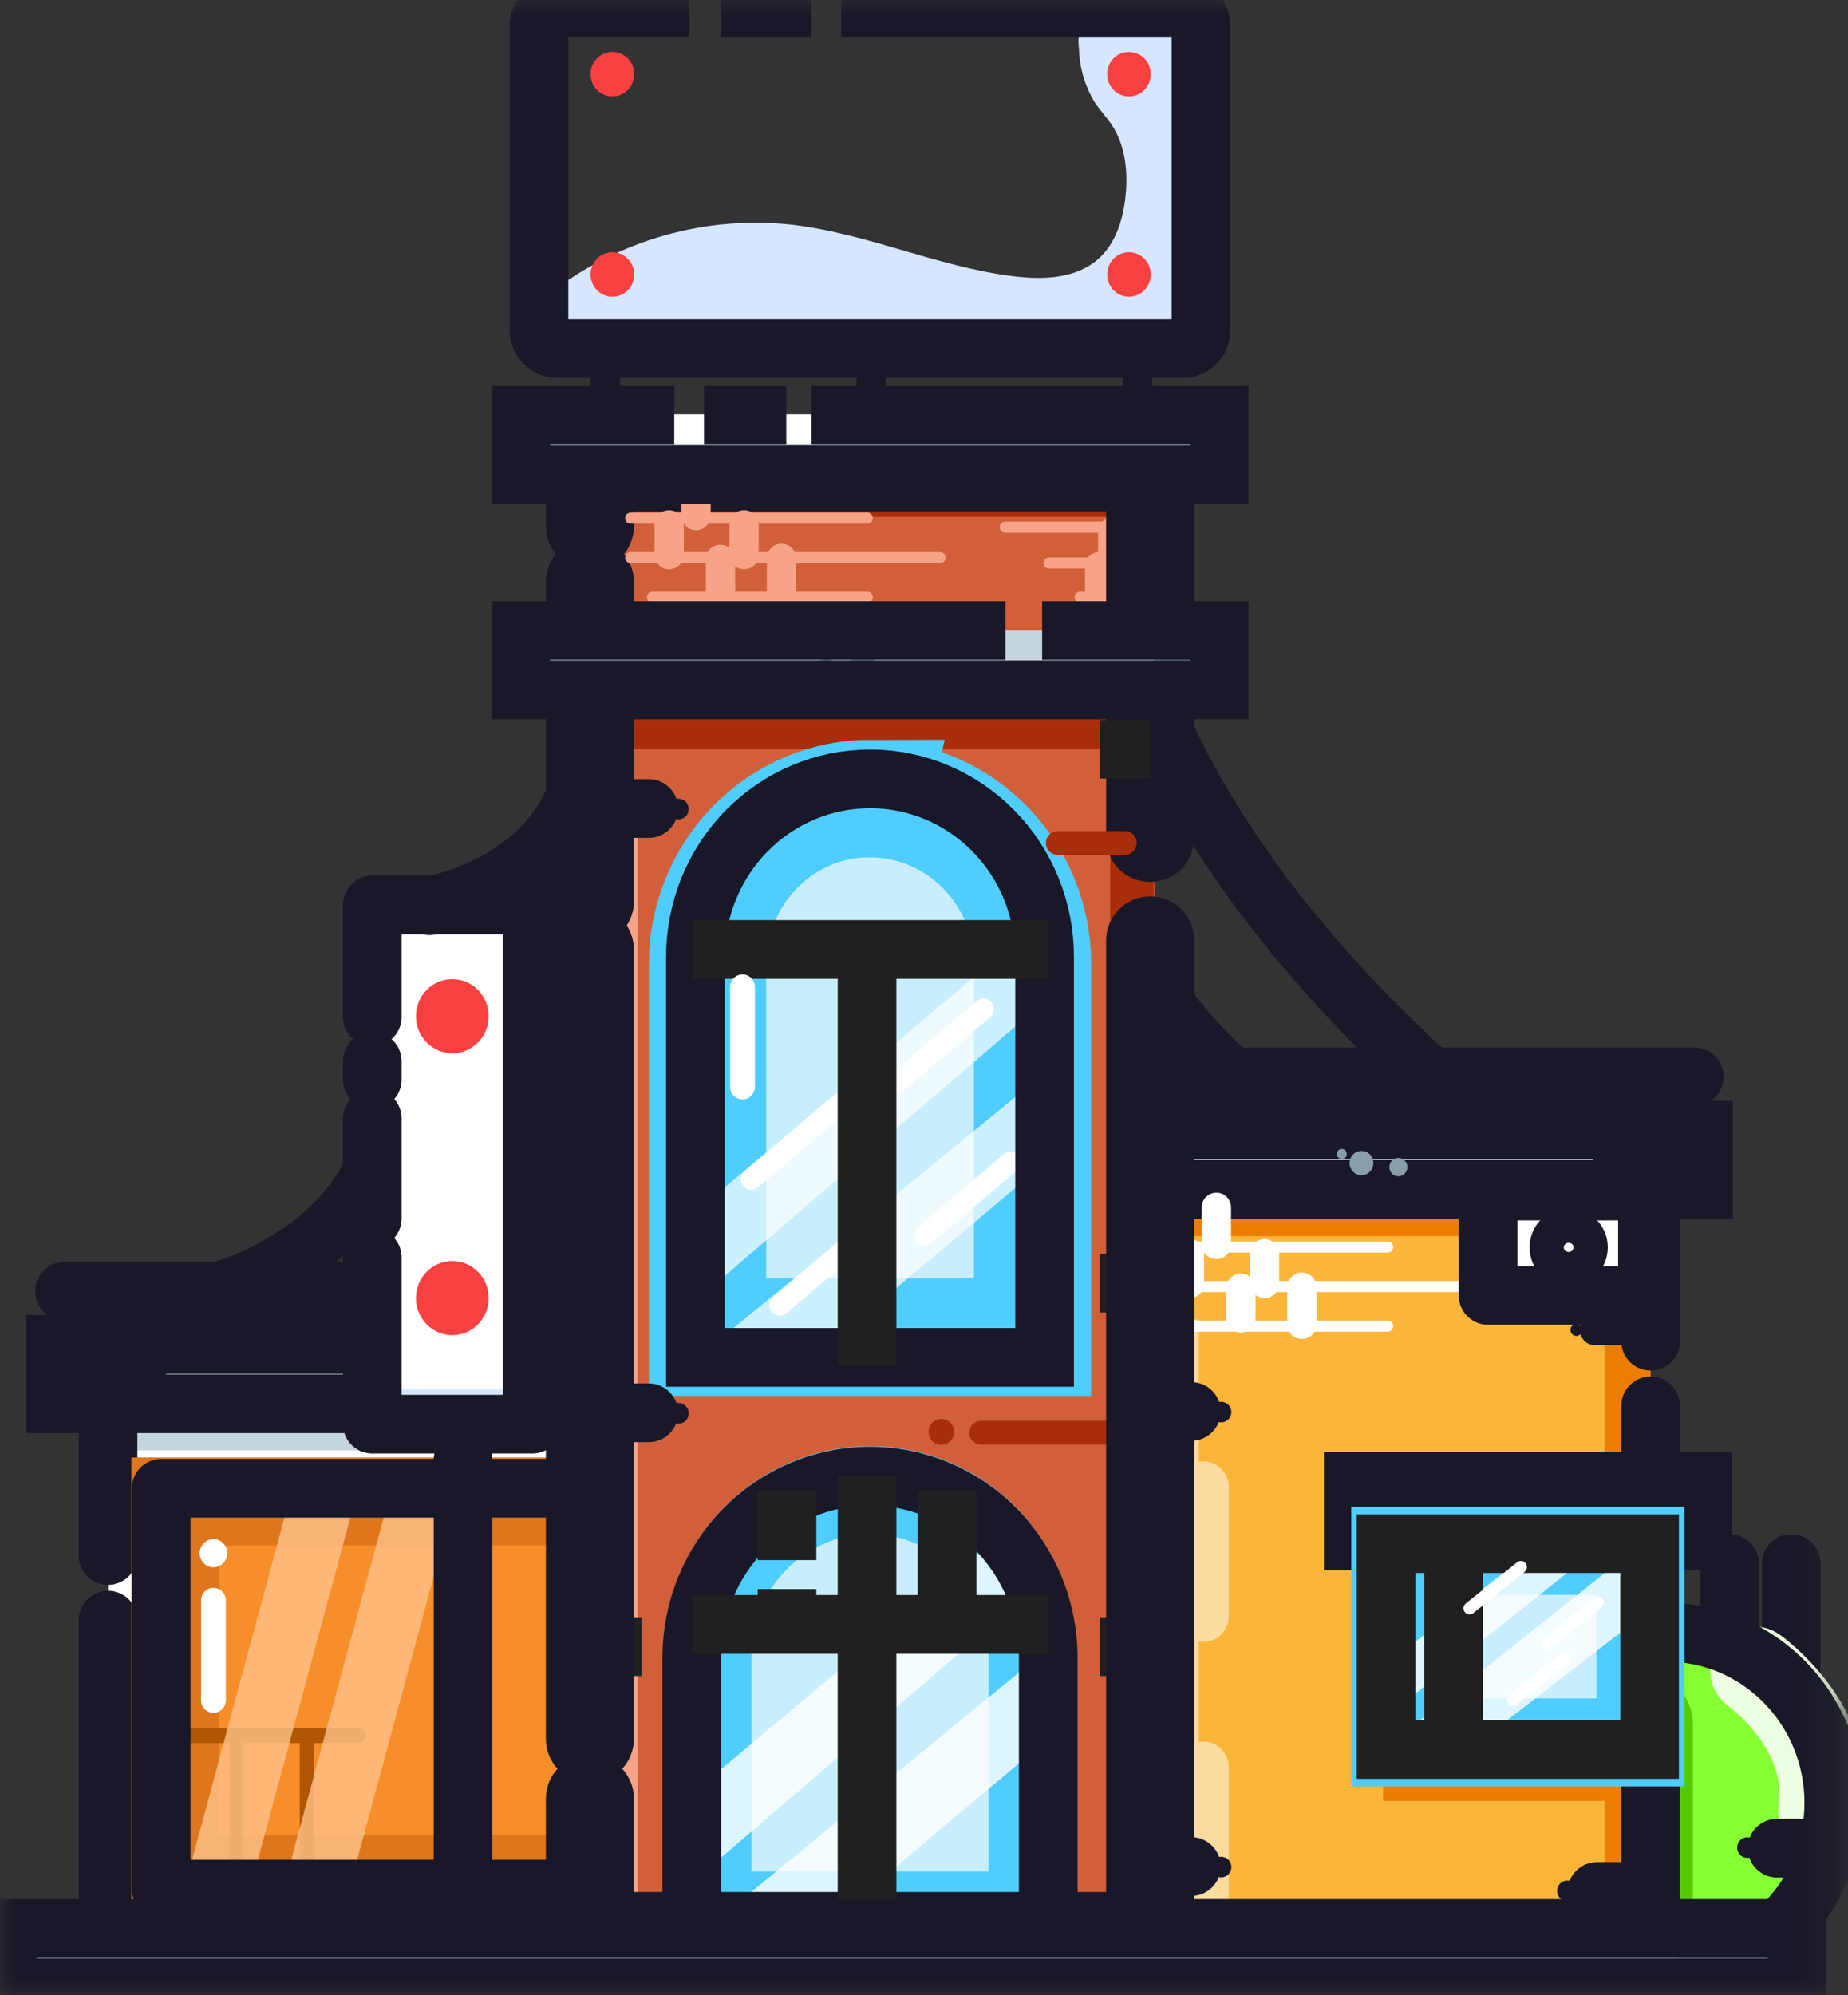 <svg width="63" height="68" viewBox="0 0 63 68" fill="none" xmlns="http://www.w3.org/2000/svg">
<rect x="0" y="0" width="63" height="68" fill="#333333" stroke="none"/>
<g clip-path="url(#clip0_15_761)">
<mask id="mask0_15_761" style="mask-type:luminance" maskUnits="userSpaceOnUse" x="0" y="0" width="63" height="68">
<path d="M62.764 0H0V67.998H62.764V0Z" fill="white"/>
</mask>
<g mask="url(#mask0_15_761)">
<path d="M61.063 53.288V65.647" stroke="#181828" stroke-width="2" stroke-linecap="round" stroke-linejoin="round"/>
<path d="M58.967 53.288V65.647" stroke="#181828" stroke-width="2" stroke-linecap="round" stroke-linejoin="round"/>
<path d="M56.817 67.249C59.964 67.249 62.516 64.649 62.516 61.44C62.516 58.232 59.964 55.631 56.817 55.631C53.669 55.631 51.117 58.232 51.117 61.44C51.117 64.649 53.669 67.249 56.817 67.249Z" fill="#86FF33"/>
<path d="M59.808 56.935C59.808 56.935 62.536 58.869 62.12 61.698" stroke="#EEFFE1" stroke-width="3" stroke-linecap="round" stroke-linejoin="round"/>
<path d="M56.817 67.249C59.964 67.249 62.516 64.649 62.516 61.44C62.516 58.232 59.964 55.631 56.817 55.631C53.669 55.631 51.117 58.232 51.117 61.44C51.117 64.649 53.669 67.249 56.817 67.249Z" stroke="#181828" stroke-width="2" stroke-miterlimit="10"/>
<path d="M56.02 57.034C56.469 57.034 56.899 57.216 57.216 57.539C57.534 57.863 57.712 58.301 57.712 58.758V66.018H56.02V57.034Z" fill="#54CA01"/>
<path d="M47.391 40.322C47.391 40.322 35.734 35.425 36.838 24.075" stroke="#181828" stroke-width="2" stroke-linecap="round" stroke-linejoin="round"/>
<path d="M51.938 39.317C51.938 39.317 36.312 28.222 37.835 14.751" stroke="#181828" stroke-width="2" stroke-linecap="round" stroke-linejoin="round"/>
<path d="M57.757 36.698H39.387" stroke="#181828" stroke-width="2" stroke-linecap="round" stroke-linejoin="round"/>
<path d="M56.271 45.707V40.365H38.688V66.951H56.271V47.911" fill="#FBB63A"/>
<path d="M38.688 42.13H56.271V40.368H38.688V42.13Z" fill="#ED7D00"/>
<path d="M47.151 61.377H56.268V59.615H47.151V61.377Z" fill="#ED7D00"/>
<path d="M54.701 66.605H56.271V41.515H54.701V66.605Z" fill="#ED7D00"/>
<path d="M40.866 66.605H39.072V46.796C39.072 46.312 39.261 45.847 39.598 45.504C39.934 45.161 40.39 44.968 40.866 44.968V66.605Z" fill="#FFDB9C"/>
<path d="M56.271 45.707V40.365H38.688V66.951H56.271V47.911" stroke="#181828" stroke-width="2" stroke-linecap="round" stroke-linejoin="round"/>
<path d="M34.365 40.537H58.176V38.515H34.365V40.537Z" fill="#889FAA"/>
<path d="M58.158 39.882H37.222C36.893 39.882 36.578 39.749 36.345 39.512C36.113 39.275 35.982 38.954 35.982 38.618H58.158V39.882Z" fill="#C5D5DC"/>
<path d="M56.469 39.208H54.773C54.626 39.208 54.484 39.148 54.38 39.042C54.276 38.936 54.217 38.792 54.217 38.642H57.025C57.025 38.792 56.966 38.936 56.862 39.042C56.758 39.148 56.617 39.208 56.469 39.208Z" fill="white"/>
<path d="M53.406 39.208H51.71C51.637 39.208 51.565 39.193 51.497 39.165C51.43 39.136 51.368 39.094 51.317 39.042C51.265 38.989 51.224 38.927 51.196 38.858C51.168 38.79 51.154 38.716 51.154 38.642H53.962C53.962 38.792 53.903 38.936 53.799 39.042C53.695 39.148 53.553 39.208 53.406 39.208Z" fill="white"/>
<path d="M40.3 38.515H34.261V40.537H58.072V38.515H40.062" stroke="#181828" stroke-width="2" stroke-miterlimit="10"/>
<path d="M55.8 36.735V38.434" stroke="#181828" stroke-width="1.5" stroke-linecap="round" stroke-linejoin="round"/>
<path d="M52.59 36.735V38.434" stroke="#181828" stroke-width="1.5" stroke-linecap="round" stroke-linejoin="round"/>
<path d="M49.378 36.735V38.434" stroke="#181828" stroke-width="1.5" stroke-linecap="round" stroke-linejoin="round"/>
<path d="M46.414 40.052C46.639 40.052 46.821 39.866 46.821 39.637C46.821 39.408 46.639 39.223 46.414 39.223C46.189 39.223 46.007 39.408 46.007 39.637C46.007 39.866 46.189 40.052 46.414 40.052Z" fill="#889FAA"/>
<path d="M47.672 40.088C47.842 40.088 47.979 39.947 47.979 39.774C47.979 39.601 47.842 39.461 47.672 39.461C47.502 39.461 47.364 39.601 47.364 39.774C47.364 39.947 47.502 40.088 47.672 40.088Z" fill="#889FAA"/>
<path d="M45.742 39.498C45.835 39.498 45.911 39.421 45.911 39.327C45.911 39.231 45.835 39.155 45.742 39.155C45.649 39.155 45.573 39.231 45.573 39.327C45.573 39.421 45.649 39.498 45.742 39.498Z" fill="#889FAA"/>
<path d="M58.01 39.521H54.803" stroke="#181828" stroke-linecap="round" stroke-linejoin="round"/>
<path d="M46.236 52.512H58.141V50.489H46.236V52.512Z" fill="#889FAA"/>
<path d="M56.264 51.831H47.233C46.904 51.831 46.588 51.698 46.356 51.461C46.123 51.224 45.992 50.903 45.992 50.568H56.264V51.831Z" fill="#C5D5DC"/>
<path d="M48.225 51.182H46.528C46.381 51.182 46.239 51.122 46.135 51.016C46.031 50.91 45.973 50.766 45.973 50.615H48.78C48.78 50.766 48.722 50.91 48.618 51.016C48.514 51.122 48.372 51.182 48.225 51.182Z" fill="white"/>
<path d="M56.636 50.489H46.134V52.512H58.039V50.489H49.949" stroke="#181828" stroke-width="2" stroke-miterlimit="10"/>
<path d="M41.468 41.146V42.41" stroke="white" stroke-linecap="round" stroke-linejoin="round"/>
<path d="M40.551 42.729V43.74" stroke="white" stroke-linecap="round" stroke-linejoin="round"/>
<path d="M42.302 43.902V44.913" stroke="white" stroke-linecap="round" stroke-linejoin="round"/>
<path d="M44.383 43.869V45.133" stroke="white" stroke-linecap="round" stroke-linejoin="round"/>
<path d="M43.108 42.729V43.74" stroke="white" stroke-linecap="round" stroke-linejoin="round"/>
<path d="M39.236 42.689H47.309C47.359 42.689 47.406 42.669 47.441 42.633C47.476 42.598 47.496 42.549 47.496 42.499C47.496 42.449 47.476 42.401 47.441 42.365C47.406 42.329 47.359 42.309 47.309 42.309H39.236C39.187 42.309 39.139 42.329 39.105 42.365C39.07 42.401 39.05 42.449 39.05 42.499C39.05 42.549 39.07 42.598 39.105 42.633C39.139 42.669 39.187 42.689 39.236 42.689Z" fill="white"/>
<path d="M39.236 44.035H49.79C49.839 44.035 49.887 44.016 49.921 43.98C49.956 43.944 49.976 43.896 49.976 43.846C49.976 43.795 49.956 43.748 49.921 43.712C49.887 43.676 49.839 43.656 49.79 43.656H39.236C39.187 43.656 39.139 43.676 39.105 43.712C39.07 43.748 39.05 43.795 39.05 43.846C39.05 43.896 39.07 43.944 39.105 43.98C39.139 44.016 39.187 44.035 39.236 44.035Z" fill="white"/>
<path d="M39.98 45.383H47.309C47.359 45.383 47.406 45.363 47.441 45.328C47.476 45.292 47.496 45.244 47.496 45.194C47.496 45.143 47.476 45.095 47.441 45.06C47.406 45.024 47.359 45.004 47.309 45.004H39.98C39.931 45.004 39.883 45.024 39.849 45.06C39.814 45.095 39.794 45.143 39.794 45.194C39.794 45.244 39.814 45.292 39.849 45.328C39.883 45.363 39.931 45.383 39.98 45.383Z" fill="white"/>
<path d="M56.236 52.608H47.252V59.622H56.236V52.608Z" fill="#C8EEFD"/>
<path d="M55.924 52.852H47.565V59.38H55.924V52.852Z" stroke="#4FCDFF" stroke-width="3" stroke-miterlimit="10"/>
<path opacity="0.8" d="M56.303 54.817L50.02 59.68L47.084 59.683L56.239 52.387L56.303 54.817Z" fill="white"/>
<path opacity="0.8" d="M54.589 52.683L47.218 58.535L47.084 56.867L52.454 52.663L54.589 52.683Z" fill="white"/>
<path d="M56.236 52.608H47.252V59.622H56.236V52.608Z" stroke="#202020" stroke-width="2" stroke-miterlimit="10"/>
<path d="M49.554 52.499V59.698" stroke="#202020" stroke-width="2" stroke-miterlimit="10"/>
<path d="M53.461 56.692C53.55 56.62 53.565 56.488 53.495 56.397C53.425 56.306 53.295 56.291 53.206 56.362L51.456 57.767C51.367 57.838 51.351 57.97 51.421 58.061C51.492 58.152 51.621 58.168 51.711 58.096L53.461 56.692Z" fill="white"/>
<path d="M54.603 54.774C54.692 54.703 54.707 54.571 54.637 54.48C54.567 54.389 54.437 54.373 54.348 54.445L52.598 55.849C52.509 55.921 52.493 56.053 52.564 56.144C52.634 56.235 52.764 56.25 52.853 56.179L54.603 54.774Z" fill="white"/>
<path d="M51.976 53.572C52.065 53.5 52.081 53.368 52.011 53.277C51.94 53.186 51.811 53.17 51.721 53.242L49.971 54.647C49.882 54.718 49.867 54.85 49.937 54.941C50.007 55.032 50.137 55.048 50.226 54.976L51.976 53.572Z" fill="white"/>
<path d="M41.892 60.239C41.892 59.749 41.503 59.352 41.023 59.352C40.543 59.352 40.154 59.749 40.154 60.239V64.617C40.154 65.108 40.543 65.505 41.023 65.505C41.503 65.505 41.892 65.108 41.892 64.617V60.239Z" fill="#FBDB9E"/>
<path d="M41.892 50.69C41.892 50.199 41.503 49.802 41.023 49.802C40.543 49.802 40.154 50.199 40.154 50.69V55.068C40.154 55.558 40.543 55.955 41.023 55.955C41.503 55.955 41.892 55.558 41.892 55.068V50.69Z" fill="#FBDB9E"/>
<path d="M38.879 63.612H40.615" stroke="#181828" stroke-width="2" stroke-linecap="round" stroke-linejoin="round"/>
<path d="M41.635 63.981C41.825 63.981 41.979 63.824 41.979 63.629C41.979 63.435 41.825 63.278 41.635 63.278C41.444 63.278 41.29 63.435 41.29 63.629C41.29 63.824 41.444 63.981 41.635 63.981Z" fill="#181828"/>
<path d="M38.879 48.103H40.615" stroke="#181828" stroke-width="2" stroke-linecap="round" stroke-linejoin="round"/>
<path d="M41.635 48.475C41.825 48.475 41.979 48.317 41.979 48.123C41.979 47.929 41.825 47.772 41.635 47.772C41.444 47.772 41.29 47.929 41.29 48.123C41.29 48.317 41.444 48.475 41.635 48.475Z" fill="#181828"/>
<path d="M56.105 45.343H54.368" stroke="#181828" stroke-linecap="round" stroke-linejoin="round"/>
<path d="M53.739 45.529C53.849 45.529 53.939 45.438 53.939 45.324C53.939 45.212 53.849 45.12 53.739 45.12C53.628 45.12 53.538 45.212 53.538 45.324C53.538 45.438 53.628 45.529 53.739 45.529Z" fill="#181828"/>
<path d="M56.179 64.461H54.443" stroke="#181828" stroke-width="2" stroke-linecap="round" stroke-linejoin="round"/>
<path d="M53.426 64.792C53.617 64.792 53.771 64.635 53.771 64.441C53.771 64.247 53.617 64.09 53.426 64.09C53.236 64.09 53.081 64.247 53.081 64.441C53.081 64.635 53.236 64.792 53.426 64.792Z" fill="#181828"/>
<path d="M62.318 62.985H60.582" stroke="#181828" stroke-width="2" stroke-linecap="round" stroke-linejoin="round"/>
<path d="M59.565 63.318C59.755 63.318 59.91 63.161 59.91 62.967C59.91 62.773 59.755 62.615 59.565 62.615C59.374 62.615 59.22 62.773 59.22 62.967C59.22 63.161 59.374 63.318 59.565 63.318Z" fill="#181828"/>
<path d="M7.548 43.985C7.548 43.985 13.252 42.398 13.252 37.327" stroke="#181828" stroke-width="2" stroke-linecap="round" stroke-linejoin="round"/>
<path d="M2.2 44.003H20.567" stroke="#181828" stroke-width="2" stroke-linecap="round" stroke-linejoin="round"/>
<path d="M3.683 53.012V47.668H21.266V66.673H3.683V55.214" fill="white"/>
<path d="M21.266 47.67H3.683V49.432H21.266V47.67Z" fill="#C5D5DC"/>
<path d="M3.683 53.012V47.668H21.266V66.673H3.683V55.214" stroke="#181828" stroke-width="2" stroke-linecap="round" stroke-linejoin="round"/>
<path d="M25.589 45.818H1.778V47.84H25.589V45.818Z" fill="#889FAA"/>
<path d="M1.808 45.929H23.977C23.977 46.095 23.945 46.26 23.883 46.413C23.82 46.566 23.729 46.706 23.614 46.823C23.499 46.941 23.362 47.034 23.212 47.097C23.061 47.161 22.9 47.193 22.737 47.193H1.808V45.929Z" fill="#C5D5DC"/>
<path d="M2.932 45.947H5.74C5.74 46.097 5.681 46.242 5.577 46.348C5.473 46.454 5.331 46.514 5.184 46.514H3.487C3.34 46.514 3.199 46.454 3.095 46.348C2.99 46.242 2.932 46.097 2.932 45.947Z" fill="white"/>
<path d="M5.992 45.947H8.8C8.8 46.097 8.742 46.242 8.637 46.348C8.533 46.454 8.392 46.514 8.245 46.514H6.548C6.401 46.514 6.259 46.454 6.155 46.348C6.051 46.242 5.992 46.097 5.992 45.947Z" fill="white"/>
<path d="M19.654 45.818H25.694V47.84H1.883V45.818H19.892" stroke="#181828" stroke-width="2" stroke-miterlimit="10"/>
<path d="M4.155 44.038V45.737" stroke="#181828" stroke-width="1.5" stroke-linecap="round" stroke-linejoin="round"/>
<path d="M7.367 44.038V45.737" stroke="#181828" stroke-width="1.5" stroke-linecap="round" stroke-linejoin="round"/>
<path d="M22.234 50.778H5.496V64.439H22.234V50.778Z" fill="#F68E2A"/>
<path d="M21.752 51.17H5.978V64.044H21.752V51.17Z" stroke="#DE761B" stroke-width="3" stroke-miterlimit="10"/>
<path d="M10.576 44.038V45.737" stroke="#181828" stroke-width="1.5" stroke-linecap="round" stroke-linejoin="round"/>
<path d="M13.54 47.355C13.765 47.355 13.947 47.169 13.947 46.941C13.947 46.712 13.765 46.526 13.54 46.526C13.315 46.526 13.133 46.712 13.133 46.941C13.133 47.169 13.315 47.355 13.54 47.355Z" fill="#889FAA"/>
<path d="M12.283 47.393C12.452 47.393 12.59 47.252 12.59 47.079C12.59 46.906 12.452 46.766 12.283 46.766C12.113 46.766 11.975 46.906 11.975 47.079C11.975 47.252 12.113 47.393 12.283 47.393Z" fill="#889FAA"/>
<path d="M14.215 46.801C14.308 46.801 14.383 46.725 14.383 46.63C14.383 46.535 14.308 46.458 14.215 46.458C14.121 46.458 14.046 46.535 14.046 46.63C14.046 46.725 14.121 46.801 14.215 46.801Z" fill="#889FAA"/>
<path d="M5.749 58.9H12.223C12.289 58.9 12.352 58.926 12.398 58.974C12.445 59.021 12.471 59.086 12.471 59.152C12.471 59.219 12.445 59.284 12.398 59.331C12.352 59.379 12.289 59.405 12.223 59.405H5.749V58.9Z" fill="#AE5601"/>
<path d="M7.815 64.114V59.215C7.815 59.159 7.837 59.105 7.876 59.065C7.916 59.025 7.969 59.003 8.024 59.003H8.088C8.144 59.003 8.197 59.025 8.236 59.065C8.275 59.105 8.297 59.159 8.297 59.215V64.114H7.813H7.815Z" fill="#AE5601"/>
<path d="M10.219 64.114V59.215C10.219 59.188 10.224 59.16 10.235 59.134C10.245 59.108 10.261 59.085 10.28 59.065C10.299 59.045 10.322 59.03 10.348 59.019C10.373 59.009 10.4 59.003 10.427 59.003H10.492C10.519 59.003 10.546 59.009 10.571 59.019C10.597 59.03 10.62 59.045 10.639 59.065C10.658 59.085 10.674 59.108 10.684 59.134C10.695 59.16 10.7 59.188 10.7 59.215V64.114H10.216H10.219Z" fill="#AE5601"/>
<path opacity="0.8" d="M8.512 64.42H6.268L9.988 50.648H12.233L8.512 64.42Z" fill="#FFC38C"/>
<path opacity="0.8" d="M11.896 64.42H9.648L13.369 50.648H15.616L11.896 64.42Z" fill="#FFC38C"/>
<path d="M22.234 50.721H5.496V64.382H22.234V50.721Z" stroke="#181828" stroke-width="2" stroke-linecap="round" stroke-linejoin="round"/>
<path d="M12.692 34.657V30.84H18.148V48.535H12.692V43.108" fill="white"/>
<path d="M18.099 30.643V48.338H12.642V47.355H17.228V30.643H18.099Z" fill="#D6E6FF"/>
<path d="M39.355 15.799H20.009V65.851H39.355V15.799Z" fill="#D15F39"/>
<path d="M37.934 18.128V19.139" stroke="#F7A387" stroke-linecap="round" stroke-linejoin="round"/>
<path d="M37.487 19.308V20.319" stroke="#F7A387" stroke-linecap="round" stroke-linejoin="round"/>
<path d="M36.83 20.542H39.189C39.238 20.542 39.286 20.522 39.321 20.486C39.355 20.451 39.375 20.403 39.375 20.352C39.375 20.302 39.355 20.254 39.321 20.218C39.286 20.183 39.238 20.163 39.189 20.163H36.82C36.771 20.163 36.724 20.183 36.689 20.218C36.654 20.254 36.634 20.302 36.634 20.352C36.634 20.403 36.654 20.451 36.689 20.486C36.724 20.522 36.771 20.542 36.82 20.542H36.83Z" fill="#F7A387"/>
<path d="M34.27 18.155H39.12C39.169 18.155 39.216 18.135 39.251 18.1C39.286 18.064 39.306 18.016 39.306 17.966C39.306 17.915 39.286 17.867 39.251 17.832C39.216 17.796 39.169 17.776 39.12 17.776H34.27C34.221 17.776 34.174 17.796 34.139 17.832C34.104 17.867 34.084 17.915 34.084 17.966C34.084 18.016 34.104 18.064 34.139 18.1C34.174 18.135 34.221 18.155 34.27 18.155Z" fill="#F7A387"/>
<path d="M35.759 19.374H39.12C39.169 19.374 39.216 19.354 39.251 19.318C39.286 19.283 39.306 19.235 39.306 19.184C39.306 19.134 39.286 19.086 39.251 19.05C39.216 19.015 39.169 18.995 39.12 18.995H35.759C35.709 18.995 35.662 19.015 35.627 19.05C35.592 19.086 35.573 19.134 35.573 19.184C35.573 19.235 35.592 19.283 35.627 19.318C35.662 19.354 35.709 19.374 35.759 19.374Z" fill="#F7A387"/>
<path d="M39.39 15.713H20.043V17.614H39.39V15.713Z" fill="#A72E08"/>
<path d="M39.355 23.383H20.009V25.532H39.355V23.383Z" fill="#A72E08"/>
<path d="M39.33 25.603H37.852V66.175H39.33V25.603Z" fill="#A72E08"/>
<path d="M20.006 26.796C20.467 26.796 20.908 26.982 21.234 27.314C21.56 27.646 21.742 28.096 21.742 28.565V65.978H20.006V26.796Z" fill="#F7A387"/>
<path d="M20.11 17.935V15.926H39.209V28.555" stroke="#181828" stroke-width="3" stroke-linecap="round" stroke-linejoin="round"/>
<path d="M20.11 30.722V19.829" stroke="#181828" stroke-width="3" stroke-linecap="round" stroke-linejoin="round"/>
<path d="M18.396 35.138H19.885" stroke="#181828" stroke-width="4" stroke-miterlimit="10"/>
<path d="M12.692 34.657V30.84H18.148V48.535H12.692V42.855" stroke="#181828" stroke-width="2" stroke-linecap="round" stroke-linejoin="round"/>
<path d="M12.692 41.523V38.118" stroke="#181828" stroke-width="2" stroke-linecap="round" stroke-linejoin="round"/>
<path d="M12.692 36.793V36.169" stroke="#181828" stroke-width="2" stroke-linecap="round" stroke-linejoin="round"/>
<path d="M29.66 26.543C31.238 26.543 32.753 27.182 33.869 28.32C34.985 29.457 35.612 31.001 35.612 32.61V46.26H23.707V32.61C23.707 31.001 24.334 29.457 25.451 28.32C26.567 27.182 28.081 26.543 29.66 26.543Z" fill="#C8EEFD"/>
<path d="M29.66 27.22C31.129 27.22 32.538 27.814 33.577 28.872C34.616 29.93 35.201 31.365 35.203 32.862V45.572H24.119V32.862C24.119 31.364 24.703 29.927 25.742 28.867C26.782 27.808 28.192 27.212 29.662 27.212L29.66 27.22Z" stroke="#4FCDFF" stroke-width="4" stroke-miterlimit="10"/>
<path d="M29.739 50.348C31.351 50.348 32.896 51.001 34.036 52.162C35.176 53.324 35.816 54.899 35.816 56.542V66.021H23.662V56.542C23.662 54.899 24.302 53.324 25.442 52.162C26.581 51.001 28.127 50.348 29.739 50.348Z" fill="#C8EEFD"/>
<path d="M29.66 50.783C31.13 50.783 32.54 51.378 33.58 52.438C34.619 53.497 35.203 54.934 35.203 56.433V65.28H24.119V56.433C24.119 54.935 24.702 53.498 25.741 52.438C26.78 51.379 28.19 50.783 29.66 50.783Z" stroke="#4FCDFF" stroke-width="3" stroke-miterlimit="10"/>
<path d="M20.381 27.554H22.117" stroke="#181828" stroke-width="2" stroke-linecap="round" stroke-linejoin="round"/>
<path d="M23.134 27.923C23.324 27.923 23.479 27.765 23.479 27.572C23.479 27.377 23.324 27.22 23.134 27.22C22.944 27.22 22.789 27.377 22.789 27.572C22.789 27.765 22.944 27.923 23.134 27.923Z" fill="#181828"/>
<path d="M23.729 16.052V17.569" stroke="#F7A387" stroke-linecap="round" stroke-linejoin="round"/>
<path d="M22.811 17.888V18.899" stroke="#F7A387" stroke-linecap="round" stroke-linejoin="round"/>
<path d="M24.563 19.063V20.074" stroke="#F7A387" stroke-linecap="round" stroke-linejoin="round"/>
<path d="M26.643 19.027V20.291" stroke="#F7A387" stroke-linecap="round" stroke-linejoin="round"/>
<path d="M25.366 17.888V18.899" stroke="#F7A387" stroke-linecap="round" stroke-linejoin="round"/>
<path d="M21.869 56.119H20.133" stroke="#202020" stroke-width="2" stroke-miterlimit="10"/>
<path d="M39.231 56.119H37.495" stroke="#202020" stroke-width="2" stroke-miterlimit="10"/>
<path d="M39.231 43.732H37.495" stroke="#202020" stroke-width="2" stroke-miterlimit="10"/>
<path d="M39.231 25.532H37.495" stroke="#202020" stroke-width="2" stroke-miterlimit="10"/>
<path d="M15.42 35.896C16.105 35.896 16.66 35.33 16.66 34.632C16.66 33.934 16.105 33.368 15.42 33.368C14.735 33.368 14.18 33.934 14.18 34.632C14.18 35.33 14.735 35.896 15.42 35.896Z" fill="#FA4040"/>
<path d="M15.42 45.502C16.105 45.502 16.66 44.936 16.66 44.238C16.66 43.54 16.105 42.974 15.42 42.974C14.735 42.974 14.18 43.54 14.18 44.238C14.18 44.936 14.735 45.502 15.42 45.502Z" fill="#FA4040"/>
<path d="M41.463 21.487H17.652V23.509H41.463V21.487Z" fill="#889FAA"/>
<path d="M17.652 21.487H39.822C39.822 21.653 39.789 21.817 39.727 21.971C39.665 22.124 39.573 22.263 39.458 22.381C39.343 22.498 39.206 22.591 39.056 22.655C38.906 22.718 38.744 22.751 38.581 22.751H17.652V21.487Z" fill="#C5D5DC"/>
<path d="M40.967 1.143V11.507C40.965 11.675 40.898 11.834 40.781 11.951C40.664 12.069 40.506 12.134 40.342 12.134H19.012C18.846 12.134 18.687 12.067 18.57 11.948C18.452 11.828 18.387 11.666 18.387 11.497V10.284C20.76 8.295 23.81 7.346 26.869 7.645C29.488 7.918 31.947 9.098 34.558 9.414C35.575 9.541 36.714 9.498 37.475 8.795C38.043 8.272 38.289 7.47 38.37 6.694C38.457 5.868 38.37 4.988 37.926 4.293C37.743 4.01 37.505 3.767 37.319 3.484C36.988 2.938 36.803 2.313 36.783 1.671C36.74 1.283 36.786 0.89 36.917 0.524L36.929 0.496H40.33C40.414 0.494 40.497 0.51 40.575 0.542C40.653 0.573 40.724 0.621 40.784 0.681C40.843 0.742 40.89 0.814 40.922 0.893C40.953 0.972 40.969 1.057 40.967 1.143Z" fill="#D6E6FF"/>
<path d="M41.565 14.156H17.754V16.178H41.565V14.156Z" fill="#C5D5DC"/>
<path d="M17.9 14.119H30.942C30.942 14.387 30.837 14.644 30.651 14.834C30.465 15.023 30.213 15.13 29.95 15.13H17.9V14.119Z" fill="white"/>
<path d="M27.67 14.156H41.565V16.178H17.754V14.156H22.985" stroke="#181828" stroke-width="2" stroke-miterlimit="10"/>
<path d="M24 14.156H26.805" stroke="#181828" stroke-width="2" stroke-miterlimit="10"/>
<path d="M28.68 0.253H40.32C40.486 0.253 40.645 0.32 40.762 0.439C40.879 0.559 40.945 0.721 40.945 0.89V11.254C40.943 11.421 40.875 11.581 40.758 11.698C40.642 11.815 40.484 11.881 40.32 11.881H19.002C18.919 11.881 18.838 11.865 18.762 11.833C18.686 11.801 18.616 11.755 18.558 11.695C18.5 11.636 18.454 11.566 18.422 11.488C18.39 11.411 18.374 11.328 18.374 11.244V0.88C18.377 0.712 18.444 0.552 18.562 0.435C18.679 0.318 18.837 0.252 19.002 0.253H23.501" stroke="#181828" stroke-width="2" stroke-miterlimit="10"/>
<path d="M24.587 0.253H27.648" stroke="#181828" stroke-width="2" stroke-miterlimit="10"/>
<path d="M21.132 11.881H20.123V13.903H21.132V11.881Z" fill="#181828"/>
<path d="M39.283 11.881H38.274V13.903H39.283V11.881Z" fill="#181828"/>
<path d="M30.208 11.881H29.198V13.903H30.208V11.881Z" fill="#181828"/>
<path d="M20.877 3.286C21.288 3.286 21.621 2.947 21.621 2.528C21.621 2.109 21.288 1.77 20.877 1.77C20.466 1.77 20.133 2.109 20.133 2.528C20.133 2.947 20.466 3.286 20.877 3.286Z" fill="#FA4040"/>
<path d="M20.877 10.111C21.288 10.111 21.621 9.772 21.621 9.353C21.621 8.934 21.288 8.595 20.877 8.595C20.466 8.595 20.133 8.934 20.133 9.353C20.133 9.772 20.466 10.111 20.877 10.111Z" fill="#FA4040"/>
<path d="M38.487 3.286C38.898 3.286 39.231 2.947 39.231 2.528C39.231 2.109 38.898 1.77 38.487 1.77C38.076 1.77 37.743 2.109 37.743 2.528C37.743 2.947 38.076 3.286 38.487 3.286Z" fill="#FA4040"/>
<path d="M38.487 10.111C38.898 10.111 39.231 9.772 39.231 9.353C39.231 8.934 38.898 8.595 38.487 8.595C38.076 8.595 37.743 8.934 37.743 9.353C37.743 9.772 38.076 10.111 38.487 10.111Z" fill="#FA4040"/>
<path d="M38.353 28.322H36.054C35.833 28.322 35.654 28.504 35.654 28.728C35.654 28.952 35.833 29.134 36.054 29.134H38.353C38.574 29.134 38.752 28.952 38.752 28.728C38.752 28.504 38.574 28.322 38.353 28.322Z" fill="#A72E08"/>
<path d="M37.974 48.419H33.442C33.222 48.419 33.043 48.601 33.043 48.825C33.043 49.048 33.222 49.23 33.442 49.23H37.974C38.194 49.23 38.373 49.048 38.373 48.825C38.373 48.601 38.194 48.419 37.974 48.419Z" fill="#A72E08"/>
<path d="M32.09 49.24C32.33 49.24 32.524 49.042 32.524 48.798C32.524 48.554 32.33 48.356 32.09 48.356C31.851 48.356 31.656 48.554 31.656 48.798C31.656 49.042 31.851 49.24 32.09 49.24Z" fill="#A72E08"/>
<path opacity="0.8" d="M35.441 53.99L23.657 64.102V61.071L34.201 52.224L35.441 53.99Z" fill="white"/>
<path opacity="0.8" d="M35.441 59.503L27.626 66.076L23.657 66.078L35.689 56.22L35.441 59.503Z" fill="white"/>
<path opacity="0.7" d="M35.441 34.273L23.657 44.385V41.354L35.468 31.386L35.441 34.273Z" fill="white"/>
<path opacity="0.7" d="M35.441 39.789L27.626 46.361L23.657 46.364L35.689 36.505L35.441 39.789Z" fill="white"/>
<path d="M39.209 32.051V65.978H20.11V61.296" stroke="#181828" stroke-width="3" stroke-linecap="round" stroke-linejoin="round"/>
<path d="M29.66 50.305C31.271 50.305 32.817 50.957 33.956 52.119C35.096 53.28 35.736 54.856 35.736 56.498V65.978H23.583V56.498C23.583 54.856 24.223 53.28 25.363 52.119C26.502 50.957 28.048 50.305 29.66 50.305Z" stroke="#181828" stroke-width="2" stroke-miterlimit="10"/>
<path d="M29.558 50.305V65.725" stroke="#202020" stroke-width="2" stroke-miterlimit="10"/>
<path d="M35.759 55.361H23.605" stroke="#202020" stroke-width="2" stroke-miterlimit="10"/>
<path d="M26.83 54.155V55.361" stroke="#202020" stroke-width="2" stroke-miterlimit="10"/>
<path d="M26.83 50.81V53.169" stroke="#202020" stroke-width="2" stroke-miterlimit="10"/>
<path d="M32.286 50.81V55.361" stroke="#202020" stroke-width="2" stroke-miterlimit="10"/>
<path d="M20.252 34.462C20.539 34.464 20.813 34.582 21.015 34.789C21.217 34.996 21.331 35.277 21.331 35.569V37.981C21.331 38.275 21.216 38.556 21.012 38.764C20.809 38.972 20.532 39.088 20.244 39.088V34.462H20.252Z" fill="white"/>
<path d="M28.783 37.965C28.933 37.838 28.953 37.61 28.828 37.456C28.703 37.303 28.479 37.282 28.328 37.41L25.385 39.911C25.235 40.039 25.214 40.267 25.34 40.42C25.465 40.574 25.689 40.594 25.839 40.466L28.783 37.965Z" fill="white"/>
<path d="M33.758 34.666C33.908 34.538 33.928 34.31 33.803 34.157C33.678 34.004 33.454 33.983 33.303 34.111L30.36 36.612C30.21 36.74 30.189 36.968 30.315 37.121C30.44 37.275 30.664 37.295 30.814 37.167L33.758 34.666Z" fill="white"/>
<path d="M34.677 39.884C34.828 39.756 34.848 39.528 34.722 39.375C34.597 39.222 34.373 39.201 34.223 39.329L31.28 41.83C31.129 41.958 31.109 42.185 31.234 42.339C31.36 42.492 31.584 42.513 31.734 42.385L34.677 39.884Z" fill="white"/>
<path d="M29.754 42.254C29.905 42.126 29.925 41.898 29.799 41.745C29.674 41.592 29.45 41.571 29.3 41.699L26.357 44.2C26.206 44.327 26.186 44.556 26.311 44.709C26.437 44.862 26.66 44.883 26.811 44.755L29.754 42.254Z" fill="white"/>
<path d="M20.252 50.166C20.539 50.168 20.814 50.285 21.016 50.493C21.218 50.702 21.331 50.983 21.331 51.275V53.687C21.331 53.981 21.216 54.262 21.012 54.47C20.809 54.678 20.532 54.794 20.244 54.794V50.166H20.252Z" fill="white"/>
<path d="M20.11 59.261V32.365" stroke="#181828" stroke-width="3" stroke-linecap="round" stroke-linejoin="round"/>
<path d="M29.66 26.543C31.238 26.543 32.753 27.182 33.869 28.32C34.985 29.457 35.612 31.001 35.612 32.61V46.26H23.707V32.61C23.707 31.001 24.334 29.457 25.451 28.32C26.567 27.182 28.081 26.543 29.66 26.543Z" stroke="#181828" stroke-width="2" stroke-miterlimit="10"/>
<path d="M29.558 32.357V46.513" stroke="#202020" stroke-width="2" stroke-miterlimit="10"/>
<path d="M35.759 32.357H23.605" stroke="#202020" stroke-width="2" stroke-miterlimit="10"/>
<path d="M25.314 33.209H25.312C25.079 33.209 24.89 33.401 24.89 33.639V37.039C24.89 37.276 25.079 37.468 25.312 37.468H25.314C25.547 37.468 25.736 37.276 25.736 37.039V33.639C25.736 33.401 25.547 33.209 25.314 33.209Z" fill="white"/>
<path d="M7.277 54.114H7.275C7.042 54.114 6.853 54.307 6.853 54.544V57.944C6.853 58.181 7.042 58.374 7.275 58.374H7.277C7.51 58.374 7.699 58.181 7.699 57.944V54.544C7.699 54.307 7.51 54.114 7.277 54.114Z" fill="white"/>
<path d="M21.497 17.847H29.57C29.62 17.847 29.667 17.827 29.702 17.792C29.737 17.756 29.756 17.708 29.756 17.658C29.756 17.607 29.737 17.559 29.702 17.524C29.667 17.488 29.62 17.468 29.57 17.468H21.497C21.448 17.468 21.4 17.488 21.365 17.524C21.33 17.559 21.311 17.607 21.311 17.658C21.311 17.708 21.33 17.756 21.365 17.792C21.4 17.827 21.448 17.847 21.497 17.847Z" fill="#F7A387"/>
<path d="M21.497 19.194H32.051C32.1 19.194 32.147 19.174 32.182 19.139C32.217 19.103 32.237 19.055 32.237 19.005C32.237 18.954 32.217 18.906 32.182 18.87C32.147 18.835 32.1 18.815 32.051 18.815H21.497C21.448 18.815 21.4 18.835 21.365 18.87C21.33 18.906 21.311 18.954 21.311 19.005C21.311 19.055 21.33 19.103 21.365 19.139C21.4 19.174 21.448 19.194 21.497 19.194Z" fill="#F7A387"/>
<path d="M22.241 20.542H29.57C29.62 20.542 29.667 20.522 29.702 20.486C29.737 20.451 29.756 20.403 29.756 20.352C29.756 20.302 29.737 20.254 29.702 20.218C29.667 20.183 29.62 20.163 29.57 20.163H22.241C22.192 20.163 22.144 20.183 22.109 20.218C22.075 20.254 22.055 20.302 22.055 20.352C22.055 20.403 22.075 20.451 22.109 20.486C22.144 20.522 22.192 20.542 22.241 20.542Z" fill="#F7A387"/>
<path d="M29.414 23.024C29.639 23.024 29.821 22.838 29.821 22.61C29.821 22.381 29.639 22.195 29.414 22.195C29.189 22.195 29.007 22.381 29.007 22.61C29.007 22.838 29.189 23.024 29.414 23.024Z" fill="#889FAA"/>
<path d="M28.157 23.062C28.326 23.062 28.464 22.922 28.464 22.748C28.464 22.575 28.326 22.435 28.157 22.435C27.987 22.435 27.849 22.575 27.849 22.748C27.849 22.922 27.987 23.062 28.157 23.062Z" fill="#889FAA"/>
<path d="M30.086 22.471C30.18 22.471 30.255 22.394 30.255 22.299C30.255 22.204 30.18 22.127 30.086 22.127C29.993 22.127 29.918 22.204 29.918 22.299C29.918 22.394 29.993 22.471 30.086 22.471Z" fill="#889FAA"/>
<path d="M17.814 21.565H20.621C20.621 21.716 20.562 21.862 20.457 21.969C20.352 22.076 20.209 22.136 20.061 22.136H17.814V21.565Z" fill="white"/>
<path d="M20.874 21.565H23.682C23.682 21.716 23.623 21.862 23.518 21.969C23.413 22.076 23.27 22.136 23.122 22.136H21.435C21.361 22.136 21.288 22.122 21.22 22.093C21.152 22.064 21.091 22.022 21.039 21.969C20.986 21.916 20.945 21.853 20.917 21.784C20.889 21.714 20.874 21.64 20.874 21.565Z" fill="white"/>
<path d="M35.528 21.487H41.565V23.509H17.754V21.487H34.278" stroke="#181828" stroke-width="2" stroke-miterlimit="10"/>
<path d="M15.785 49.749V65.647" stroke="#181828" stroke-width="2" stroke-linecap="round" stroke-linejoin="round"/>
<path d="M7.277 53.414C7.538 53.414 7.748 53.199 7.748 52.934C7.748 52.669 7.538 52.454 7.277 52.454C7.017 52.454 6.806 52.669 6.806 52.934C6.806 53.199 7.017 53.414 7.277 53.414Z" fill="white"/>
<path d="M14.649 30.868C14.649 30.868 20.016 29.983 20.016 24.913" stroke="#181828" stroke-width="2" stroke-linecap="round" stroke-linejoin="round"/>
<path d="M1.945 46.824H5.152" stroke="#181828" stroke-linecap="round" stroke-linejoin="round"/>
<path d="M20.381 48.148H22.117" stroke="#181828" stroke-width="2" stroke-linecap="round" stroke-linejoin="round"/>
<path d="M23.134 48.517C23.324 48.517 23.479 48.36 23.479 48.166C23.479 47.972 23.324 47.814 23.134 47.814C22.944 47.814 22.789 47.972 22.789 48.166C22.789 48.36 22.944 48.517 23.134 48.517Z" fill="#181828"/>
<path d="M61.16 65.722H0.144V67.744H61.16V65.722Z" fill="#889FAA"/>
<path d="M57.191 65.722H0.144V66.733H57.191V65.722Z" fill="#C5D5DC"/>
<path d="M55.227 65.722H61.264V67.744H0.248V65.722H55.465" stroke="#181828" stroke-width="2" stroke-miterlimit="10"/>
<path d="M56.164 40.649H50.73V44.205H56.164V40.649Z" fill="white"/>
<path d="M56.164 40.592H50.73V41.396H56.164V40.592Z" fill="#C5D5DC"/>
<path d="M56.164 40.592H50.73V44.149H56.164V40.592Z" stroke="#181828" stroke-width="2" stroke-linecap="round" stroke-linejoin="round"/>
<path d="M53.478 43.105C53.8 43.105 54.061 42.84 54.061 42.511C54.061 42.183 53.8 41.917 53.478 41.917C53.156 41.917 52.895 42.183 52.895 42.511C52.895 42.84 53.156 43.105 53.478 43.105Z" stroke="#181828" stroke-width="1.5" stroke-linecap="round" stroke-linejoin="round"/>
</g>
</g>
<defs>
<clipPath id="clip0_15_761">
<rect width="63" height="68" fill="white"/>
</clipPath>
</defs>
</svg>
